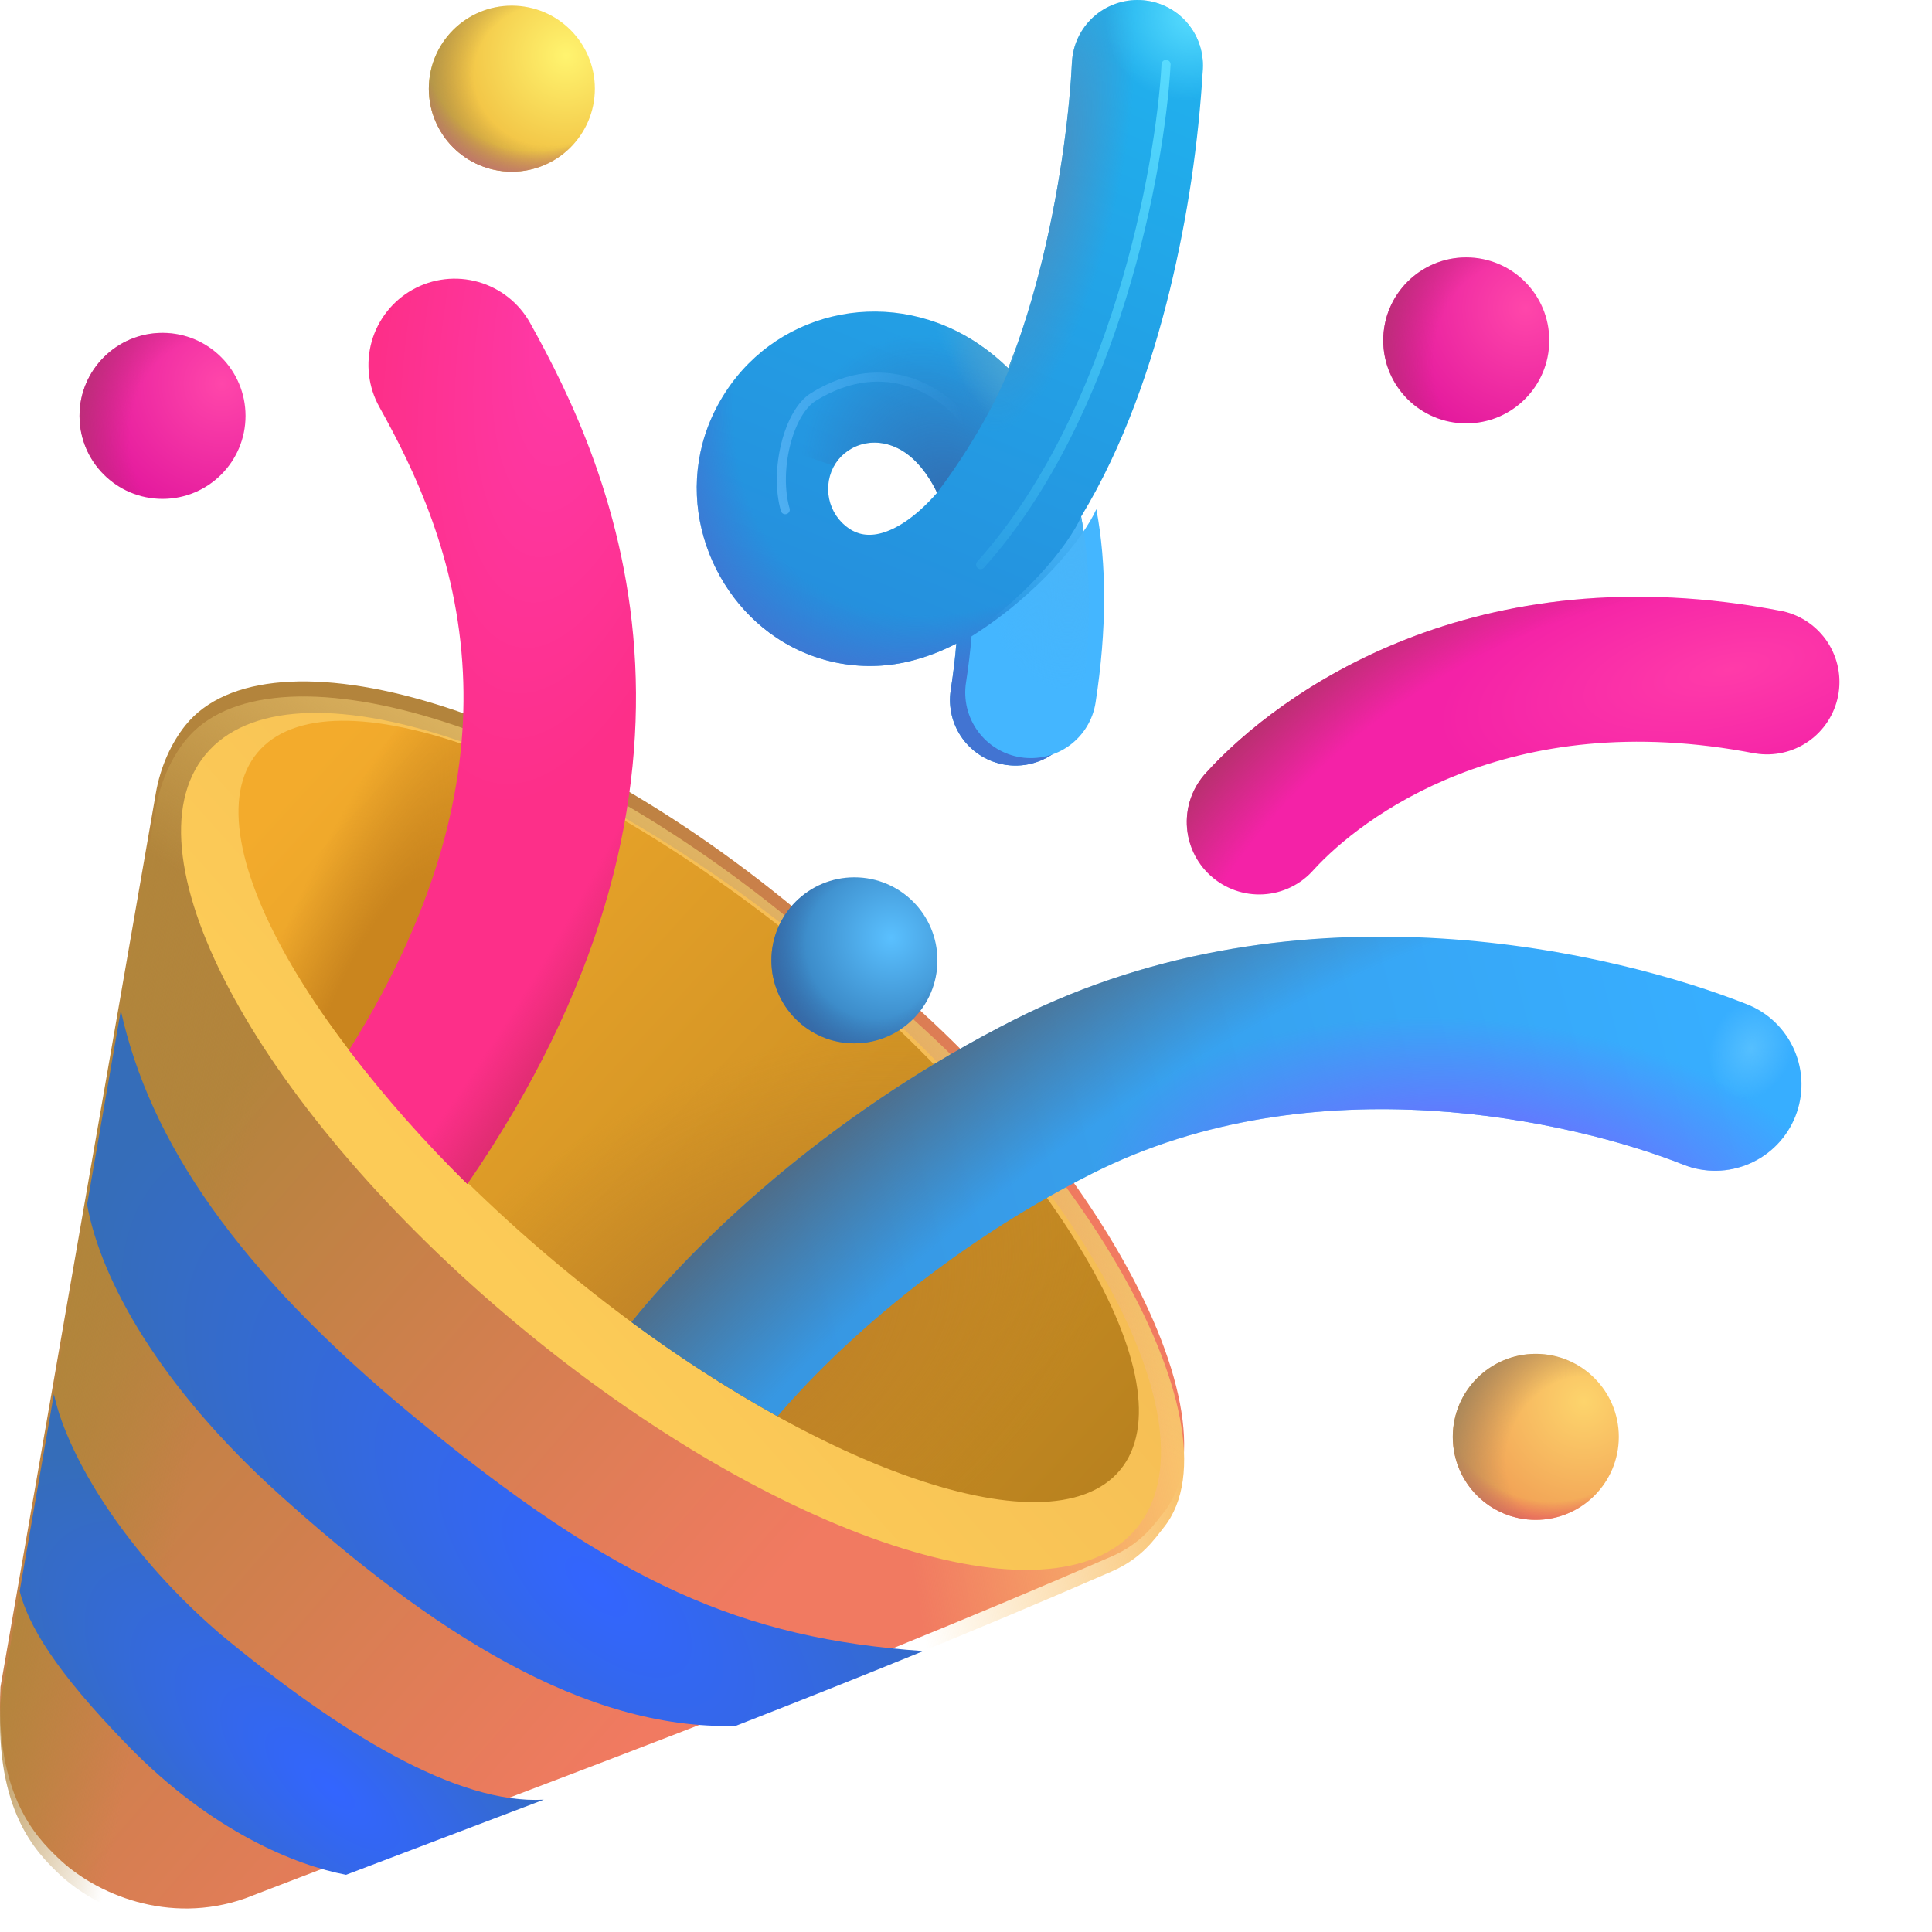 <svg preserveAspectRatio="none" width="100%" height="100%" overflow="visible" style="display: block;" viewBox="0 0 126 126" fill="none" xmlns="http://www.w3.org/2000/svg">
<g id="Group">
<g id="Group_2" filter="url(#filter0_i_2103_2129)">
<path id="Vector" d="M72.508 102.485C74.484 101.621 75.302 100.361 75.897 99.618C81.234 92.958 69.853 73.181 53.603 61.737C36.382 46.743 17.424 41.631 12.086 48.296C11.173 49.439 10.453 50.996 10.156 52.751L0.031 111.008C-0.32 118.109 2.394 120.809 3.753 122.123C6.214 124.517 10.998 126.546 15.992 124.791C35.257 117.371 53.311 110.855 72.508 102.485Z" fill="url(#paint0_linear_2103_2129)"/>
</g>
<path id="Vector_2" d="M72.509 102.484C74.484 101.62 75.303 100.36 75.897 99.618C81.234 92.957 69.854 73.18 53.604 61.736C36.383 46.742 17.424 41.63 12.087 48.295C11.174 49.438 10.454 50.995 10.157 52.75L0.032 111.007C-0.319 118.108 2.394 120.808 3.753 122.122C6.215 124.516 10.998 126.545 15.993 124.79C35.258 117.37 53.312 110.854 72.509 102.484Z" fill="url(#paint1_linear_2103_2129)"/>
<path id="Vector_3" d="M72.509 102.484C74.484 101.62 75.303 100.36 75.897 99.618C81.234 92.957 69.854 73.18 53.604 61.736C36.383 46.742 17.424 41.63 12.087 48.295C11.174 49.438 10.454 50.995 10.157 52.75L0.032 111.007C-0.319 118.108 2.394 120.808 3.753 122.122C6.215 124.516 10.998 126.545 15.993 124.79C35.258 117.37 53.312 110.854 72.509 102.484Z" fill="url(#paint2_linear_2103_2129)"/>
<path id="Vector_4" d="M72.509 102.484C74.484 101.62 75.303 100.36 75.897 99.618C81.234 92.957 69.854 73.18 53.604 61.736C36.383 46.742 17.424 41.63 12.087 48.295C11.174 49.438 10.454 50.995 10.157 52.75L0.032 111.007C-0.319 118.108 2.394 120.808 3.753 122.122C6.215 124.516 10.998 126.545 15.993 124.79C35.258 117.37 53.312 110.854 72.509 102.484Z" fill="url(#paint3_linear_2103_2129)"/>
<g id="Group_3" filter="url(#filter1_f_2103_2129)">
<path id="Vector_5" d="M33.795 86.424C50.558 100.364 68.609 106.298 74.113 99.678C79.618 93.059 70.491 76.393 53.729 62.454C36.966 48.514 18.916 42.581 13.411 49.2C7.907 55.819 17.033 72.485 33.795 86.424Z" fill="url(#paint4_linear_2103_2129)"/>
</g>
<g id="Group_4" filter="url(#filter2_f_2103_2129)">
<path id="Vector_6" d="M36.528 82.57C52.063 95.489 68.413 101.446 73.045 95.876C77.677 90.305 68.838 75.317 53.302 62.398C37.767 49.479 21.417 43.522 16.785 49.092C12.153 54.662 20.992 69.65 36.528 82.57Z" fill="url(#paint5_linear_2103_2129)"/>
<path id="Vector_7" d="M36.528 82.57C52.063 95.489 68.413 101.446 73.045 95.876C77.677 90.305 68.838 75.317 53.302 62.398C37.767 49.479 21.417 43.522 16.785 49.092C12.153 54.662 20.992 69.65 36.528 82.57Z" fill="url(#paint6_radial_2103_2129)"/>
<path id="Vector_8" d="M36.528 82.57C52.063 95.489 68.413 101.446 73.045 95.876C77.677 90.305 68.838 75.317 53.302 62.398C37.767 49.479 21.417 43.522 16.785 49.092C12.153 54.662 20.992 69.65 36.528 82.57Z" fill="url(#paint7_radial_2103_2129)"/>
</g>
<path id="Vector_9" d="M55.723 68.044C58.713 68.044 61.136 65.62 61.136 62.63C61.136 59.641 58.713 57.217 55.723 57.217C52.733 57.217 50.309 59.641 50.309 62.63C50.309 65.62 52.733 68.044 55.723 68.044Z" fill="url(#paint8_radial_2103_2129)"/>
<path id="Vector_10" d="M55.723 68.044C58.713 68.044 61.136 65.62 61.136 62.63C61.136 59.641 58.713 57.217 55.723 57.217C52.733 57.217 50.309 59.641 50.309 62.63C50.309 65.62 52.733 68.044 55.723 68.044Z" fill="url(#paint9_radial_2103_2129)"/>
<path id="Vector_11" d="M100.16 99.122C103.15 99.122 105.574 96.698 105.574 93.708C105.574 90.719 103.15 88.295 100.16 88.295C97.171 88.295 94.747 90.719 94.747 93.708C94.747 96.698 97.171 99.122 100.16 99.122Z" fill="url(#paint10_radial_2103_2129)"/>
<path id="Vector_12" d="M100.16 99.122C103.15 99.122 105.574 96.698 105.574 93.708C105.574 90.719 103.15 88.295 100.16 88.295C97.171 88.295 94.747 90.719 94.747 93.708C94.747 96.698 97.171 99.122 100.16 99.122Z" fill="url(#paint11_radial_2103_2129)"/>
<path id="Vector_13" d="M100.16 99.122C103.15 99.122 105.574 96.698 105.574 93.708C105.574 90.719 103.15 88.295 100.16 88.295C97.171 88.295 94.747 90.719 94.747 93.708C94.747 96.698 97.171 99.122 100.16 99.122Z" fill="url(#paint12_radial_2103_2129)"/>
<path id="Vector_14" d="M95.625 27.614C98.615 27.614 101.039 25.19 101.039 22.201C101.039 19.211 98.615 16.787 95.625 16.787C92.635 16.787 90.212 19.211 90.212 22.201C90.212 25.19 92.635 27.614 95.625 27.614Z" fill="url(#paint13_radial_2103_2129)"/>
<path id="Vector_15" d="M95.625 27.614C98.615 27.614 101.039 25.19 101.039 22.201C101.039 19.211 98.615 16.787 95.625 16.787C92.635 16.787 90.212 19.211 90.212 22.201C90.212 25.19 92.635 27.614 95.625 27.614Z" fill="url(#paint14_radial_2103_2129)"/>
<path id="Vector_16" d="M33.381 11.196C36.371 11.196 38.795 8.772 38.795 5.783C38.795 2.793 36.371 0.369 33.381 0.369C30.391 0.369 27.968 2.793 27.968 5.783C27.968 8.772 30.391 11.196 33.381 11.196Z" fill="url(#paint15_radial_2103_2129)"/>
<path id="Vector_17" d="M33.381 11.196C36.371 11.196 38.795 8.772 38.795 5.783C38.795 2.793 36.371 0.369 33.381 0.369C30.391 0.369 27.968 2.793 27.968 5.783C27.968 8.772 30.391 11.196 33.381 11.196Z" fill="url(#paint16_radial_2103_2129)"/>
<path id="Vector_18" d="M33.381 11.196C36.371 11.196 38.795 8.772 38.795 5.783C38.795 2.793 36.371 0.369 33.381 0.369C30.391 0.369 27.968 2.793 27.968 5.783C27.968 8.772 30.391 11.196 33.381 11.196Z" fill="url(#paint17_radial_2103_2129)"/>
<path id="Vector_19" d="M10.6 32.536C13.59 32.536 16.013 30.112 16.013 27.122C16.013 24.133 13.59 21.709 10.6 21.709C7.61 21.709 5.186 24.133 5.186 27.122C5.186 30.112 7.61 32.536 10.6 32.536Z" fill="url(#paint18_radial_2103_2129)"/>
<path id="Vector_20" d="M10.6 32.536C13.59 32.536 16.013 30.112 16.013 27.122C16.013 24.133 13.59 21.709 10.6 21.709C7.61 21.709 5.186 24.133 5.186 27.122C5.186 30.112 7.61 32.536 10.6 32.536Z" fill="url(#paint19_radial_2103_2129)"/>
<path id="Vector_21" d="M60.214 107.678C48.487 106.859 40.261 103.349 26.937 92.342C15.471 82.87 9.778 74.468 7.879 65.9L5.679 78.559C6.579 83.518 10.449 90.439 18.112 97.369C28.134 106.427 38.115 112.835 47.983 112.556C52.073 110.962 56.15 109.339 60.214 107.678Z" fill="url(#paint20_radial_2103_2129)"/>
<path id="Vector_22" d="M35.466 117.37C29.828 117.685 22.209 113.086 14.298 106.511C7.548 100.675 4.218 94.334 3.516 90.914L1.284 103.771C1.833 105.944 3.521 108.901 8.394 113.896C13.839 119.476 19.32 121.654 22.569 122.27L29.463 119.651L35.466 117.37Z" fill="url(#paint21_radial_2103_2129)"/>
<g id="Group_5" filter="url(#filter3_i_2103_2129)">
<path id="Vector_23" fill-rule="evenodd" clip-rule="evenodd" d="M113.981 49.633C97.79 46.469 88.223 53.885 85.19 57.211C84.776 57.684 84.272 58.071 83.707 58.347C83.142 58.623 82.528 58.783 81.9 58.819C81.273 58.855 80.644 58.765 80.052 58.555C79.459 58.344 78.914 58.018 78.45 57.595C77.985 57.171 77.609 56.659 77.345 56.089C77.081 55.518 76.933 54.901 76.91 54.273C76.887 53.644 76.99 53.018 77.213 52.43C77.435 51.842 77.773 51.304 78.206 50.848C82.908 45.686 95.634 36.416 115.794 40.358C116.992 40.63 118.037 41.358 118.708 42.388C119.378 43.417 119.621 44.668 119.385 45.873C119.149 47.079 118.453 48.145 117.444 48.846C116.435 49.547 115.193 49.828 113.981 49.628" fill="url(#paint22_radial_2103_2129)"/>
<path id="Vector_24" fill-rule="evenodd" clip-rule="evenodd" d="M113.981 49.633C97.79 46.469 88.223 53.885 85.19 57.211C84.776 57.684 84.272 58.071 83.707 58.347C83.142 58.623 82.528 58.783 81.9 58.819C81.273 58.855 80.644 58.765 80.052 58.555C79.459 58.344 78.914 58.018 78.45 57.595C77.985 57.171 77.609 56.659 77.345 56.089C77.081 55.518 76.933 54.901 76.91 54.273C76.887 53.644 76.99 53.018 77.213 52.43C77.435 51.842 77.773 51.304 78.206 50.848C82.908 45.686 95.634 36.416 115.794 40.358C116.992 40.63 118.037 41.358 118.708 42.388C119.378 43.417 119.621 44.668 119.385 45.873C119.149 47.079 118.453 48.145 117.444 48.846C116.435 49.547 115.193 49.828 113.981 49.628" fill="url(#paint23_radial_2103_2129)"/>
</g>
<path id="Vector_25" fill-rule="evenodd" clip-rule="evenodd" d="M74.377 0.005C74.938 0.031 75.488 0.167 75.997 0.406C76.505 0.645 76.962 0.982 77.34 1.397C77.718 1.812 78.011 2.298 78.201 2.827C78.391 3.355 78.476 3.916 78.449 4.478C78.166 9.343 77.445 14.173 76.294 18.909C75.115 23.742 73.301 29.097 70.507 33.692C71.182 37.274 71.2 41.499 70.457 46.305C70.284 47.426 69.673 48.432 68.758 49.102C67.843 49.772 66.7 50.051 65.579 49.878C64.458 49.705 63.452 49.094 62.782 48.179C62.112 47.264 61.833 46.121 62.006 45C62.171 43.929 62.291 42.921 62.366 41.976C61.554 42.401 60.7 42.741 59.819 42.993C58.279 43.444 56.659 43.552 55.073 43.309C53.487 43.067 51.974 42.48 50.639 41.589C45.806 38.372 43.579 31.329 47.318 25.569C50.873 20.097 58.289 18.608 63.923 22.505C64.574 22.955 65.185 23.46 65.755 24.021C66.655 21.749 67.393 19.319 67.987 16.884C69.251 11.7 69.778 6.84 69.908 4.077C69.934 3.516 70.07 2.966 70.309 2.458C70.548 1.95 70.884 1.494 71.299 1.115C71.714 0.737 72.199 0.444 72.727 0.254C73.255 0.063 73.816 -0.021 74.377 0.005ZM61.115 32.135C60.467 30.785 59.693 29.975 59.063 29.538C57.299 28.319 55.364 28.886 54.487 30.231C54.057 30.916 53.91 31.741 54.076 32.533C54.242 33.324 54.709 34.02 55.378 34.475C55.918 34.835 56.606 35.015 57.52 34.758C58.348 34.524 59.612 33.854 61.115 32.135Z" fill="url(#paint24_linear_2103_2129)"/>
<path id="Vector_26" fill-rule="evenodd" clip-rule="evenodd" d="M74.377 0.005C74.938 0.031 75.488 0.167 75.997 0.406C76.505 0.645 76.962 0.982 77.34 1.397C77.718 1.812 78.011 2.298 78.201 2.827C78.391 3.355 78.476 3.916 78.449 4.478C78.166 9.343 77.445 14.173 76.294 18.909C75.115 23.742 73.301 29.097 70.507 33.692C71.182 37.274 71.2 41.499 70.457 46.305C70.284 47.426 69.673 48.432 68.758 49.102C67.843 49.772 66.7 50.051 65.579 49.878C64.458 49.705 63.452 49.094 62.782 48.179C62.112 47.264 61.833 46.121 62.006 45C62.171 43.929 62.291 42.921 62.366 41.976C61.554 42.401 60.7 42.741 59.819 42.993C58.279 43.444 56.659 43.552 55.073 43.309C53.487 43.067 51.974 42.48 50.639 41.589C45.806 38.372 43.579 31.329 47.318 25.569C50.873 20.097 58.289 18.608 63.923 22.505C64.574 22.955 65.185 23.46 65.755 24.021C66.655 21.749 67.393 19.319 67.987 16.884C69.251 11.7 69.778 6.84 69.908 4.077C69.934 3.516 70.07 2.966 70.309 2.458C70.548 1.95 70.884 1.494 71.299 1.115C71.714 0.737 72.199 0.444 72.727 0.254C73.255 0.063 73.816 -0.021 74.377 0.005ZM61.115 32.135C60.467 30.785 59.693 29.975 59.063 29.538C57.299 28.319 55.364 28.886 54.487 30.231C54.057 30.916 53.91 31.741 54.076 32.533C54.242 33.324 54.709 34.02 55.378 34.475C55.918 34.835 56.606 35.015 57.52 34.758C58.348 34.524 59.612 33.854 61.115 32.135Z" fill="url(#paint25_radial_2103_2129)"/>
<path id="Vector_27" fill-rule="evenodd" clip-rule="evenodd" d="M74.377 0.005C74.938 0.031 75.488 0.167 75.997 0.406C76.505 0.645 76.962 0.982 77.34 1.397C77.718 1.812 78.011 2.298 78.201 2.827C78.391 3.355 78.476 3.916 78.449 4.478C78.166 9.343 77.445 14.173 76.294 18.909C75.115 23.742 73.301 29.097 70.507 33.692C71.182 37.274 71.2 41.499 70.457 46.305C70.284 47.426 69.673 48.432 68.758 49.102C67.843 49.772 66.7 50.051 65.579 49.878C64.458 49.705 63.452 49.094 62.782 48.179C62.112 47.264 61.833 46.121 62.006 45C62.171 43.929 62.291 42.921 62.366 41.976C61.554 42.401 60.7 42.741 59.819 42.993C58.279 43.444 56.659 43.552 55.073 43.309C53.487 43.067 51.974 42.48 50.639 41.589C45.806 38.372 43.579 31.329 47.318 25.569C50.873 20.097 58.289 18.608 63.923 22.505C64.574 22.955 65.185 23.46 65.755 24.021C66.655 21.749 67.393 19.319 67.987 16.884C69.251 11.7 69.778 6.84 69.908 4.077C69.934 3.516 70.07 2.966 70.309 2.458C70.548 1.95 70.884 1.494 71.299 1.115C71.714 0.737 72.199 0.444 72.727 0.254C73.255 0.063 73.816 -0.021 74.377 0.005ZM61.115 32.135C60.467 30.785 59.693 29.975 59.063 29.538C57.299 28.319 55.364 28.886 54.487 30.231C54.057 30.916 53.91 31.741 54.076 32.533C54.242 33.324 54.709 34.02 55.378 34.475C55.918 34.835 56.606 35.015 57.52 34.758C58.348 34.524 59.612 33.854 61.115 32.135Z" fill="url(#paint26_radial_2103_2129)"/>
<path id="Vector_28" fill-rule="evenodd" clip-rule="evenodd" d="M74.377 0.005C74.938 0.031 75.488 0.167 75.997 0.406C76.505 0.645 76.962 0.982 77.34 1.397C77.718 1.812 78.011 2.298 78.201 2.827C78.391 3.355 78.476 3.916 78.449 4.478C78.166 9.343 77.445 14.173 76.294 18.909C75.115 23.742 73.301 29.097 70.507 33.692C71.182 37.274 71.2 41.499 70.457 46.305C70.284 47.426 69.673 48.432 68.758 49.102C67.843 49.772 66.7 50.051 65.579 49.878C64.458 49.705 63.452 49.094 62.782 48.179C62.112 47.264 61.833 46.121 62.006 45C62.171 43.929 62.291 42.921 62.366 41.976C61.554 42.401 60.7 42.741 59.819 42.993C58.279 43.444 56.659 43.552 55.073 43.309C53.487 43.067 51.974 42.48 50.639 41.589C45.806 38.372 43.579 31.329 47.318 25.569C50.873 20.097 58.289 18.608 63.923 22.505C64.574 22.955 65.185 23.46 65.755 24.021C66.655 21.749 67.393 19.319 67.987 16.884C69.251 11.7 69.778 6.84 69.908 4.077C69.934 3.516 70.07 2.966 70.309 2.458C70.548 1.95 70.884 1.494 71.299 1.115C71.714 0.737 72.199 0.444 72.727 0.254C73.255 0.063 73.816 -0.021 74.377 0.005ZM61.115 32.135C60.467 30.785 59.693 29.975 59.063 29.538C57.299 28.319 55.364 28.886 54.487 30.231C54.057 30.916 53.91 31.741 54.076 32.533C54.242 33.324 54.709 34.02 55.378 34.475C55.918 34.835 56.606 35.015 57.52 34.758C58.348 34.524 59.612 33.854 61.115 32.135Z" fill="url(#paint27_radial_2103_2129)"/>
<path id="Vector_29" fill-rule="evenodd" clip-rule="evenodd" d="M50.704 92.368C47.402 90.528 44.223 88.476 41.186 86.226C46.073 80.165 54.808 72.218 66.193 66.48C84.899 57.048 105.527 62.164 113.938 65.499C114.625 65.771 115.251 66.176 115.781 66.691C116.311 67.205 116.735 67.819 117.028 68.497C117.321 69.176 117.477 69.905 117.488 70.644C117.499 71.382 117.365 72.116 117.092 72.802C116.82 73.489 116.415 74.115 115.9 74.646C115.386 75.176 114.772 75.599 114.094 75.892C113.416 76.185 112.687 76.342 111.948 76.353C111.209 76.364 110.476 76.229 109.789 75.957C102.584 73.1 85.736 69.225 71.255 76.524C61.706 81.339 54.605 87.81 50.704 92.368Z" fill="url(#paint28_linear_2103_2129)"/>
<path id="Vector_30" fill-rule="evenodd" clip-rule="evenodd" d="M50.704 92.368C47.402 90.528 44.223 88.476 41.186 86.226C46.073 80.165 54.808 72.218 66.193 66.48C84.899 57.048 105.527 62.164 113.938 65.499C114.625 65.771 115.251 66.176 115.781 66.691C116.311 67.205 116.735 67.819 117.028 68.497C117.321 69.176 117.477 69.905 117.488 70.644C117.499 71.382 117.365 72.116 117.092 72.802C116.82 73.489 116.415 74.115 115.9 74.646C115.386 75.176 114.772 75.599 114.094 75.892C113.416 76.185 112.687 76.342 111.948 76.353C111.209 76.364 110.476 76.229 109.789 75.957C102.584 73.1 85.736 69.225 71.255 76.524C61.706 81.339 54.605 87.81 50.704 92.368Z" fill="url(#paint29_radial_2103_2129)"/>
<path id="Vector_31" fill-rule="evenodd" clip-rule="evenodd" d="M50.704 92.368C47.402 90.528 44.223 88.476 41.186 86.226C46.073 80.165 54.808 72.218 66.193 66.48C84.899 57.048 105.527 62.164 113.938 65.499C114.625 65.771 115.251 66.176 115.781 66.691C116.311 67.205 116.735 67.819 117.028 68.497C117.321 69.176 117.477 69.905 117.488 70.644C117.499 71.382 117.365 72.116 117.092 72.802C116.82 73.489 116.415 74.115 115.9 74.646C115.386 75.176 114.772 75.599 114.094 75.892C113.416 76.185 112.687 76.342 111.948 76.353C111.209 76.364 110.476 76.229 109.789 75.957C102.584 73.1 85.736 69.225 71.255 76.524C61.706 81.339 54.605 87.81 50.704 92.368Z" fill="url(#paint30_radial_2103_2129)"/>
<path id="Vector_32" fill-rule="evenodd" clip-rule="evenodd" d="M50.704 92.368C47.402 90.528 44.223 88.476 41.186 86.226C46.073 80.165 54.808 72.218 66.193 66.48C84.899 57.048 105.527 62.164 113.938 65.499C114.625 65.771 115.251 66.176 115.781 66.691C116.311 67.205 116.735 67.819 117.028 68.497C117.321 69.176 117.477 69.905 117.488 70.644C117.499 71.382 117.365 72.116 117.092 72.802C116.82 73.489 116.415 74.115 115.9 74.646C115.386 75.176 114.772 75.599 114.094 75.892C113.416 76.185 112.687 76.342 111.948 76.353C111.209 76.364 110.476 76.229 109.789 75.957C102.584 73.1 85.736 69.225 71.255 76.524C61.706 81.339 54.605 87.81 50.704 92.368Z" fill="url(#paint31_radial_2103_2129)"/>
<g id="Group_6" filter="url(#filter4_i_2103_2129)">
<path id="Vector_33" fill-rule="evenodd" clip-rule="evenodd" d="M34.278 20.572C33.918 19.926 33.435 19.358 32.856 18.899C32.276 18.44 31.613 18.1 30.902 17.898C30.191 17.695 29.447 17.635 28.713 17.72C27.979 17.805 27.269 18.034 26.623 18.394C25.978 18.753 25.409 19.237 24.951 19.816C24.492 20.395 24.151 21.059 23.949 21.77C23.747 22.481 23.687 23.224 23.772 23.959C23.857 24.693 24.086 25.403 24.445 26.048C26.727 30.143 29.535 35.935 29.895 43.387C30.21 49.88 28.68 58.115 22.465 67.997C24.825 71.087 27.404 74.003 30.183 76.723C38.949 63.974 41.599 52.553 41.131 42.842C40.65 32.807 36.847 25.193 34.278 20.572Z" fill="url(#paint32_radial_2103_2129)"/>
<path id="Vector_34" fill-rule="evenodd" clip-rule="evenodd" d="M34.278 20.572C33.918 19.926 33.435 19.358 32.856 18.899C32.276 18.44 31.613 18.1 30.902 17.898C30.191 17.695 29.447 17.635 28.713 17.72C27.979 17.805 27.269 18.034 26.623 18.394C25.978 18.753 25.409 19.237 24.951 19.816C24.492 20.395 24.151 21.059 23.949 21.77C23.747 22.481 23.687 23.224 23.772 23.959C23.857 24.693 24.086 25.403 24.445 26.048C26.727 30.143 29.535 35.935 29.895 43.387C30.21 49.88 28.68 58.115 22.465 67.997C24.825 71.087 27.404 74.003 30.183 76.723C38.949 63.974 41.599 52.553 41.131 42.842C40.65 32.807 36.847 25.193 34.278 20.572Z" fill="url(#paint33_radial_2103_2129)"/>
</g>
<path id="Vector_35" d="M46.267 27.591C46.542 26.907 46.894 26.235 47.319 25.575C50.874 20.099 58.291 18.609 63.925 22.506C64.576 22.956 65.186 23.462 65.756 24.023C65.936 23.558 66.113 23.087 66.287 22.61L66.309 22.7C65.153 26.345 62.556 30.251 61.112 32.132C60.464 30.782 59.694 29.972 59.065 29.54C57.3 28.32 55.361 28.887 54.488 30.233L54.394 30.39L46.267 27.591Z" fill="url(#paint34_radial_2103_2129)"/>
<path id="Vector_36" d="M46.267 27.591C46.542 26.907 46.894 26.235 47.319 25.575C50.874 20.099 58.291 18.609 63.925 22.506C64.576 22.956 65.186 23.462 65.756 24.023C65.936 23.558 66.113 23.087 66.287 22.61L66.309 22.7C65.153 26.345 62.556 30.251 61.112 32.132C60.464 30.782 59.694 29.972 59.065 29.54C57.3 28.32 55.361 28.887 54.488 30.233L54.394 30.39L46.267 27.591Z" fill="url(#paint35_radial_2103_2129)"/>
<g id="Group_7" filter="url(#filter5_i_2103_2129)">
<path id="Vector_37" d="M70.517 33.697C71.192 37.279 71.21 41.509 70.467 46.31C70.294 47.431 69.683 48.437 68.768 49.107C67.853 49.777 66.71 50.056 65.589 49.883C64.468 49.71 63.462 49.099 62.792 48.184C62.122 47.269 61.843 46.126 62.016 45.005C62.181 43.934 62.301 42.929 62.376 41.99C66.795 39.214 69.711 35.524 70.517 33.697Z" fill="#44B6FF"/>
</g>
<path id="Vector_38" d="M70.514 33.697C71.189 37.279 71.207 41.509 70.465 46.311C70.292 47.431 69.681 48.438 68.766 49.108C67.851 49.778 66.707 50.057 65.587 49.884C64.466 49.711 63.46 49.1 62.79 48.185C62.12 47.27 61.841 46.126 62.014 45.006C62.179 43.935 62.299 42.93 62.374 41.991C66.793 39.214 69.709 35.524 70.514 33.697Z" fill="url(#paint36_radial_2103_2129)"/>
<g id="Group_8" filter="url(#filter6_f_2103_2129)">
<path id="Vector_39" d="M62.885 27.405C61.688 25.785 57.854 22.905 53.039 25.893C51.424 26.896 50.474 30.672 51.212 33.241" stroke="url(#paint37_linear_2103_2129)" stroke-width="0.591" stroke-linecap="round"/>
</g>
<g id="Group_9" filter="url(#filter7_f_2103_2129)">
<path id="Vector_40" d="M76.048 4.2C75.67 10.995 72.727 27.038 63.952 36.825" stroke="url(#paint38_linear_2103_2129)" stroke-width="0.591" stroke-linecap="round"/>
</g>
</g>
<defs>
<filter id="filter0_i_2103_2129" x="-4.08902e-07" y="44.438" width="77.227" height="81.015" filterUnits="userSpaceOnUse" color-interpolation-filters="sRGB">
<feFlood flood-opacity="0" result="BackgroundImageFix"/>
<feBlend mode="normal" in="SourceGraphic" in2="BackgroundImageFix" result="shape"/>
<feColorMatrix in="SourceAlpha" type="matrix" values="0 0 0 0 0 0 0 0 0 0 0 0 0 0 0 0 0 0 127 0" result="hardAlpha"/>
<feOffset dy="-0.984"/>
<feGaussianBlur stdDeviation="0.984"/>
<feComposite in2="hardAlpha" operator="arithmetic" k2="-1" k3="1"/>
<feColorMatrix type="matrix" values="0 0 0 0 0.925 0 0 0 0 0.349 0 0 0 0 0.384 0 0 0 1 0"/>
<feBlend mode="normal" in2="shape" result="effect1_innerShadow_2103_2129"/>
</filter>
<filter id="filter1_f_2103_2129" x="10.823" y="45.508" width="65.877" height="57.862" filterUnits="userSpaceOnUse" color-interpolation-filters="sRGB">
<feFlood flood-opacity="0" result="BackgroundImageFix"/>
<feBlend mode="normal" in="SourceGraphic" in2="BackgroundImageFix" result="shape"/>
<feGaussianBlur stdDeviation="0.492" result="effect1_foregroundBlur_2103_2129"/>
</filter>
<filter id="filter2_f_2103_2129" x="15.16" y="46.61" width="59.51" height="51.748" filterUnits="userSpaceOnUse" color-interpolation-filters="sRGB">
<feFlood flood-opacity="0" result="BackgroundImageFix"/>
<feBlend mode="normal" in="SourceGraphic" in2="BackgroundImageFix" result="shape"/>
<feGaussianBlur stdDeviation="0.197" result="effect1_foregroundBlur_2103_2129"/>
</filter>
<filter id="filter3_i_2103_2129" x="76.907" y="38.916" width="43.059" height="19.911" filterUnits="userSpaceOnUse" color-interpolation-filters="sRGB">
<feFlood flood-opacity="0" result="BackgroundImageFix"/>
<feBlend mode="normal" in="SourceGraphic" in2="BackgroundImageFix" result="shape"/>
<feColorMatrix in="SourceAlpha" type="matrix" values="0 0 0 0 0 0 0 0 0 0 0 0 0 0 0 0 0 0 127 0" result="hardAlpha"/>
<feOffset dx="0.492" dy="-0.492"/>
<feGaussianBlur stdDeviation="0.492"/>
<feComposite in2="hardAlpha" operator="arithmetic" k2="-1" k3="1"/>
<feColorMatrix type="matrix" values="0 0 0 0 0.722 0 0 0 0 0.271 0 0 0 0 0.471 0 0 0 1 0"/>
<feBlend mode="normal" in2="shape" result="effect1_innerShadow_2103_2129"/>
</filter>
<filter id="filter4_i_2103_2129" x="22.465" y="17.683" width="19.013" height="59.532" filterUnits="userSpaceOnUse" color-interpolation-filters="sRGB">
<feFlood flood-opacity="0" result="BackgroundImageFix"/>
<feBlend mode="normal" in="SourceGraphic" in2="BackgroundImageFix" result="shape"/>
<feColorMatrix in="SourceAlpha" type="matrix" values="0 0 0 0 0 0 0 0 0 0 0 0 0 0 0 0 0 0 127 0" result="hardAlpha"/>
<feOffset dx="0.295" dy="0.492"/>
<feGaussianBlur stdDeviation="0.984"/>
<feComposite in2="hardAlpha" operator="arithmetic" k2="-1" k3="1"/>
<feColorMatrix type="matrix" values="0 0 0 0 0.722 0 0 0 0 0.184 0 0 0 0 0.447 0 0 0 1 0"/>
<feBlend mode="normal" in2="shape" result="effect1_innerShadow_2103_2129"/>
</filter>
<filter id="filter5_i_2103_2129" x="61.966" y="33.205" width="10.042" height="16.729" filterUnits="userSpaceOnUse" color-interpolation-filters="sRGB">
<feFlood flood-opacity="0" result="BackgroundImageFix"/>
<feBlend mode="normal" in="SourceGraphic" in2="BackgroundImageFix" result="shape"/>
<feColorMatrix in="SourceAlpha" type="matrix" values="0 0 0 0 0 0 0 0 0 0 0 0 0 0 0 0 0 0 127 0" result="hardAlpha"/>
<feOffset dx="0.984" dy="-0.492"/>
<feGaussianBlur stdDeviation="0.64"/>
<feComposite in2="hardAlpha" operator="arithmetic" k2="-1" k3="1"/>
<feColorMatrix type="matrix" values="0 0 0 0 0.239 0 0 0 0 0.439 0 0 0 0 0.769 0 0 0 1 0"/>
<feBlend mode="normal" in2="shape" result="effect1_innerShadow_2103_2129"/>
</filter>
<filter id="filter6_f_2103_2129" x="50.072" y="23.707" width="13.699" height="10.42" filterUnits="userSpaceOnUse" color-interpolation-filters="sRGB">
<feFlood flood-opacity="0" result="BackgroundImageFix"/>
<feBlend mode="normal" in="SourceGraphic" in2="BackgroundImageFix" result="shape"/>
<feGaussianBlur stdDeviation="0.295" result="effect1_foregroundBlur_2103_2129"/>
</filter>
<filter id="filter7_f_2103_2129" x="62.771" y="3.019" width="14.459" height="34.987" filterUnits="userSpaceOnUse" color-interpolation-filters="sRGB">
<feFlood flood-opacity="0" result="BackgroundImageFix"/>
<feBlend mode="normal" in="SourceGraphic" in2="BackgroundImageFix" result="shape"/>
<feGaussianBlur stdDeviation="0.443" result="effect1_foregroundBlur_2103_2129"/>
</filter>
<linearGradient id="paint0_linear_2103_2129" x1="7.416" y1="80.561" x2="43.694" y2="112.061" gradientUnits="userSpaceOnUse">
<stop stop-color="#B3843C"/>
<stop offset="1" stop-color="#F17A61"/>
</linearGradient>
<linearGradient id="paint1_linear_2103_2129" x1="3.407" y1="85.438" x2="14.022" y2="87.594" gradientUnits="userSpaceOnUse">
<stop stop-color="#B1853B"/>
<stop offset="1" stop-color="#B1853B" stop-opacity="0"/>
</linearGradient>
<linearGradient id="paint2_linear_2103_2129" x1="77.229" y1="97.858" x2="59.306" y2="100.81" gradientUnits="userSpaceOnUse">
<stop stop-color="#F9C26C"/>
<stop offset="1" stop-color="#F9C26C" stop-opacity="0"/>
</linearGradient>
<linearGradient id="paint3_linear_2103_2129" x1="38.615" y1="46.392" x2="27.104" y2="65.935" gradientUnits="userSpaceOnUse">
<stop stop-color="#E6BF69"/>
<stop offset="1" stop-color="#E6BF69" stop-opacity="0"/>
</linearGradient>
<linearGradient id="paint4_linear_2103_2129" x1="34.699" y1="85.514" x2="58.057" y2="64.666" gradientUnits="userSpaceOnUse">
<stop stop-color="#FCCB57"/>
<stop offset="1" stop-color="#F5BD55"/>
</linearGradient>
<linearGradient id="paint5_linear_2103_2129" x1="20.21" y1="50.055" x2="74.914" y2="100.257" gradientUnits="userSpaceOnUse">
<stop stop-color="#F3AB2C"/>
<stop offset="1" stop-color="#B57F1E"/>
</linearGradient>
<radialGradient id="paint6_radial_2103_2129" cx="0" cy="0" r="1" gradientUnits="userSpaceOnUse" gradientTransform="translate(24.013 68.76) rotate(-69.379) scale(29.149 8.164)">
<stop offset="0.423" stop-color="#CA851E"/>
<stop offset="1" stop-color="#CA851E" stop-opacity="0"/>
</radialGradient>
<radialGradient id="paint7_radial_2103_2129" cx="0" cy="0" r="1" gradientUnits="userSpaceOnUse" gradientTransform="translate(47.214 88.588) rotate(-33.351) scale(29.293 17.154)">
<stop stop-color="#BC7F28"/>
<stop offset="1" stop-color="#BC7F28" stop-opacity="0"/>
</radialGradient>
<radialGradient id="paint8_radial_2103_2129" cx="0" cy="0" r="1" gradientUnits="userSpaceOnUse" gradientTransform="translate(58.114 61.156) rotate(138.668) scale(7.772)">
<stop stop-color="#5AC0FF"/>
<stop offset="1" stop-color="#3279B6"/>
</radialGradient>
<radialGradient id="paint9_radial_2103_2129" cx="0" cy="0" r="1" gradientUnits="userSpaceOnUse" gradientTransform="translate(56.789 61.883) rotate(160.051) scale(7.805 8.555)">
<stop offset="0.535" stop-color="#3A619E" stop-opacity="0"/>
<stop offset="1" stop-color="#3A619E"/>
</radialGradient>
<radialGradient id="paint10_radial_2103_2129" cx="0" cy="0" r="1" gradientUnits="userSpaceOnUse" gradientTransform="translate(103.297 91.419) rotate(134.569) scale(8.899)">
<stop stop-color="#FDD46C"/>
<stop offset="1" stop-color="#F09C53"/>
</radialGradient>
<radialGradient id="paint11_radial_2103_2129" cx="0" cy="0" r="1" gradientUnits="userSpaceOnUse" gradientTransform="translate(101.164 90.952) rotate(100.827) scale(8.815)">
<stop offset="0.792" stop-color="#E76260" stop-opacity="0"/>
<stop offset="0.964" stop-color="#E76260"/>
</radialGradient>
<radialGradient id="paint12_radial_2103_2129" cx="0" cy="0" r="1" gradientUnits="userSpaceOnUse" gradientTransform="translate(102.743 94.604) rotate(-147.558) scale(8.927 10.512)">
<stop offset="0.482" stop-color="#AA885A" stop-opacity="0"/>
<stop offset="0.907" stop-color="#AA885A"/>
</radialGradient>
<radialGradient id="paint13_radial_2103_2129" cx="0" cy="0" r="1" gradientUnits="userSpaceOnUse" gradientTransform="translate(99.503 20.092) rotate(132.387) scale(9.271)">
<stop stop-color="#FF46AA"/>
<stop offset="1" stop-color="#E3189D"/>
</radialGradient>
<radialGradient id="paint14_radial_2103_2129" cx="0" cy="0" r="1" gradientUnits="userSpaceOnUse" gradientTransform="translate(97.911 23.182) rotate(-173.29) scale(8.425 11.275)">
<stop offset="0.522" stop-color="#B63173" stop-opacity="0"/>
<stop offset="1" stop-color="#B63173"/>
</radialGradient>
<radialGradient id="paint15_radial_2103_2129" cx="0" cy="0" r="1" gradientUnits="userSpaceOnUse" gradientTransform="translate(36.925 3.616) rotate(139.574) scale(8.285)">
<stop stop-color="#FFF46F"/>
<stop offset="1" stop-color="#EFB93C"/>
</radialGradient>
<radialGradient id="paint16_radial_2103_2129" cx="0" cy="0" r="1" gradientUnits="userSpaceOnUse" gradientTransform="translate(35.739 4.905) rotate(-178.519) scale(8.616 8.203)">
<stop offset="0.559" stop-color="#AA904B" stop-opacity="0"/>
<stop offset="0.944" stop-color="#AA904B"/>
</radialGradient>
<radialGradient id="paint17_radial_2103_2129" cx="0" cy="0" r="1" gradientUnits="userSpaceOnUse" gradientTransform="translate(34.772 2.727) rotate(102.339) scale(9.213)">
<stop offset="0.772" stop-color="#C47072" stop-opacity="0"/>
<stop offset="1" stop-color="#C47072"/>
</radialGradient>
<radialGradient id="paint18_radial_2103_2129" cx="0" cy="0" r="1" gradientUnits="userSpaceOnUse" gradientTransform="translate(14.484 25.017) rotate(132.387) scale(9.271)">
<stop stop-color="#FF46AA"/>
<stop offset="1" stop-color="#E3189D"/>
</radialGradient>
<radialGradient id="paint19_radial_2103_2129" cx="0" cy="0" r="1" gradientUnits="userSpaceOnUse" gradientTransform="translate(12.886 28.108) rotate(-173.29) scale(8.425 11.275)">
<stop offset="0.522" stop-color="#B63173" stop-opacity="0"/>
<stop offset="1" stop-color="#B63173"/>
</radialGradient>
<radialGradient id="paint20_radial_2103_2129" cx="0" cy="0" r="1" gradientUnits="userSpaceOnUse" gradientTransform="translate(38.925 103.484) rotate(133.21) scale(19.101 41.821)">
<stop stop-color="#3365FF"/>
<stop offset="1" stop-color="#356DB9"/>
</radialGradient>
<radialGradient id="paint21_radial_2103_2129" cx="0" cy="0" r="1" gradientUnits="userSpaceOnUse" gradientTransform="translate(21.752 116.708) rotate(131.598) scale(11.791 29.826)">
<stop stop-color="#3365FF"/>
<stop offset="1" stop-color="#356DB9"/>
</radialGradient>
<radialGradient id="paint22_radial_2103_2129" cx="0" cy="0" r="1" gradientUnits="userSpaceOnUse" gradientTransform="translate(112.321 44.151) rotate(168.283) scale(19.388 7.233)">
<stop stop-color="#FF3BA9"/>
<stop offset="1" stop-color="#F422A7"/>
</radialGradient>
<radialGradient id="paint23_radial_2103_2129" cx="0" cy="0" r="1" gradientUnits="userSpaceOnUse" gradientTransform="translate(98.294 59.617) rotate(-127.355) scale(19.991 35.628)">
<stop offset="0.752" stop-color="#B8306F" stop-opacity="0"/>
<stop offset="1" stop-color="#B8306F"/>
</radialGradient>
<linearGradient id="paint24_linear_2103_2129" x1="74.188" y1="9.11762e-05" x2="54.019" y2="48.339" gradientUnits="userSpaceOnUse">
<stop stop-color="#20B2EE"/>
<stop offset="1" stop-color="#2689DA"/>
</linearGradient>
<radialGradient id="paint25_radial_2103_2129" cx="0" cy="0" r="1" gradientUnits="userSpaceOnUse" gradientTransform="translate(69.76 15.705) rotate(128.217) scale(34.923 21.361)">
<stop offset="0.802" stop-color="#4274D2" stop-opacity="0"/>
<stop offset="0.951" stop-color="#4274D2"/>
</radialGradient>
<radialGradient id="paint26_radial_2103_2129" cx="0" cy="0" r="1" gradientUnits="userSpaceOnUse" gradientTransform="translate(68.014 11.66) rotate(12.095) scale(5.034 16.898)">
<stop stop-color="#4D8EC0"/>
<stop offset="1" stop-color="#4D8EC0" stop-opacity="0"/>
</radialGradient>
<radialGradient id="paint27_radial_2103_2129" cx="0" cy="0" r="1" gradientUnits="userSpaceOnUse" gradientTransform="translate(78.002 0.758) rotate(141.953) scale(6.161 5.539)">
<stop stop-color="#5ADEFF"/>
<stop offset="1" stop-color="#5ADEFF" stop-opacity="0"/>
</radialGradient>
<linearGradient id="paint28_linear_2103_2129" x1="53.44" y1="88.269" x2="113.785" y2="72.456" gradientUnits="userSpaceOnUse">
<stop stop-color="#3797E2"/>
<stop offset="1" stop-color="#37AEFF"/>
</linearGradient>
<radialGradient id="paint29_radial_2103_2129" cx="0" cy="0" r="1" gradientUnits="userSpaceOnUse" gradientTransform="translate(75.761 98.131) rotate(-129.838) scale(35.91 90.016)">
<stop offset="0.623" stop-color="#526579" stop-opacity="0"/>
<stop offset="0.962" stop-color="#526579"/>
</radialGradient>
<radialGradient id="paint30_radial_2103_2129" cx="0" cy="0" r="1" gradientUnits="userSpaceOnUse" gradientTransform="translate(95.929 78.751) rotate(94.399) scale(12.326 24.782)">
<stop offset="0.396" stop-color="#6972FF"/>
<stop offset="1" stop-color="#6972FF" stop-opacity="0"/>
</radialGradient>
<radialGradient id="paint31_radial_2103_2129" cx="0" cy="0" r="1" gradientUnits="userSpaceOnUse" gradientTransform="translate(114.208 68.397) rotate(-68.819) scale(3.38 2.665)">
<stop stop-color="#55BFFF"/>
<stop offset="1" stop-color="#55BFFF" stop-opacity="0"/>
</radialGradient>
<radialGradient id="paint32_radial_2103_2129" cx="0" cy="0" r="1" gradientUnits="userSpaceOnUse" gradientTransform="translate(37.212 19.595) rotate(99.423) scale(32.903 12.327)">
<stop stop-color="#FF3AAA"/>
<stop offset="1" stop-color="#FD2F89"/>
</radialGradient>
<radialGradient id="paint33_radial_2103_2129" cx="0" cy="0" r="1" gradientUnits="userSpaceOnUse" gradientTransform="translate(20.03 53.526) rotate(31.176) scale(21.638 67.906)">
<stop offset="0.804" stop-color="#DB2C6E" stop-opacity="0"/>
<stop offset="1" stop-color="#DB2C6E"/>
</radialGradient>
<radialGradient id="paint34_radial_2103_2129" cx="0" cy="0" r="1" gradientUnits="userSpaceOnUse" gradientTransform="translate(62.303 33.473) rotate(-119.23) scale(12.322 9.211)">
<stop stop-color="#336BAF"/>
<stop offset="1" stop-color="#336BAF" stop-opacity="0"/>
</radialGradient>
<radialGradient id="paint35_radial_2103_2129" cx="0" cy="0" r="1" gradientUnits="userSpaceOnUse" gradientTransform="translate(66.314 24.176) rotate(-127.657) scale(8.348 3.382)">
<stop stop-color="#49A4D4"/>
<stop offset="1" stop-color="#49A4D4" stop-opacity="0"/>
</radialGradient>
<radialGradient id="paint36_radial_2103_2129" cx="0" cy="0" r="1" gradientUnits="userSpaceOnUse" gradientTransform="translate(70.073 33.324) rotate(94.85) scale(11.643 6.48)">
<stop stop-color="#4AB5F8"/>
<stop offset="1" stop-color="#4AB5F8" stop-opacity="0"/>
</radialGradient>
<linearGradient id="paint37_linear_2103_2129" x1="49.597" y1="27.481" x2="62.111" y2="24.417" gradientUnits="userSpaceOnUse">
<stop stop-color="#4EAFF2"/>
<stop offset="1" stop-color="#4EAFF2" stop-opacity="0"/>
</linearGradient>
<linearGradient id="paint38_linear_2103_2129" x1="75.062" y1="-0.583" x2="57.486" y2="39.917" gradientUnits="userSpaceOnUse">
<stop stop-color="#5BDDFF"/>
<stop offset="1" stop-color="#5BDDFF" stop-opacity="0"/>
</linearGradient>
</defs>
</svg>
